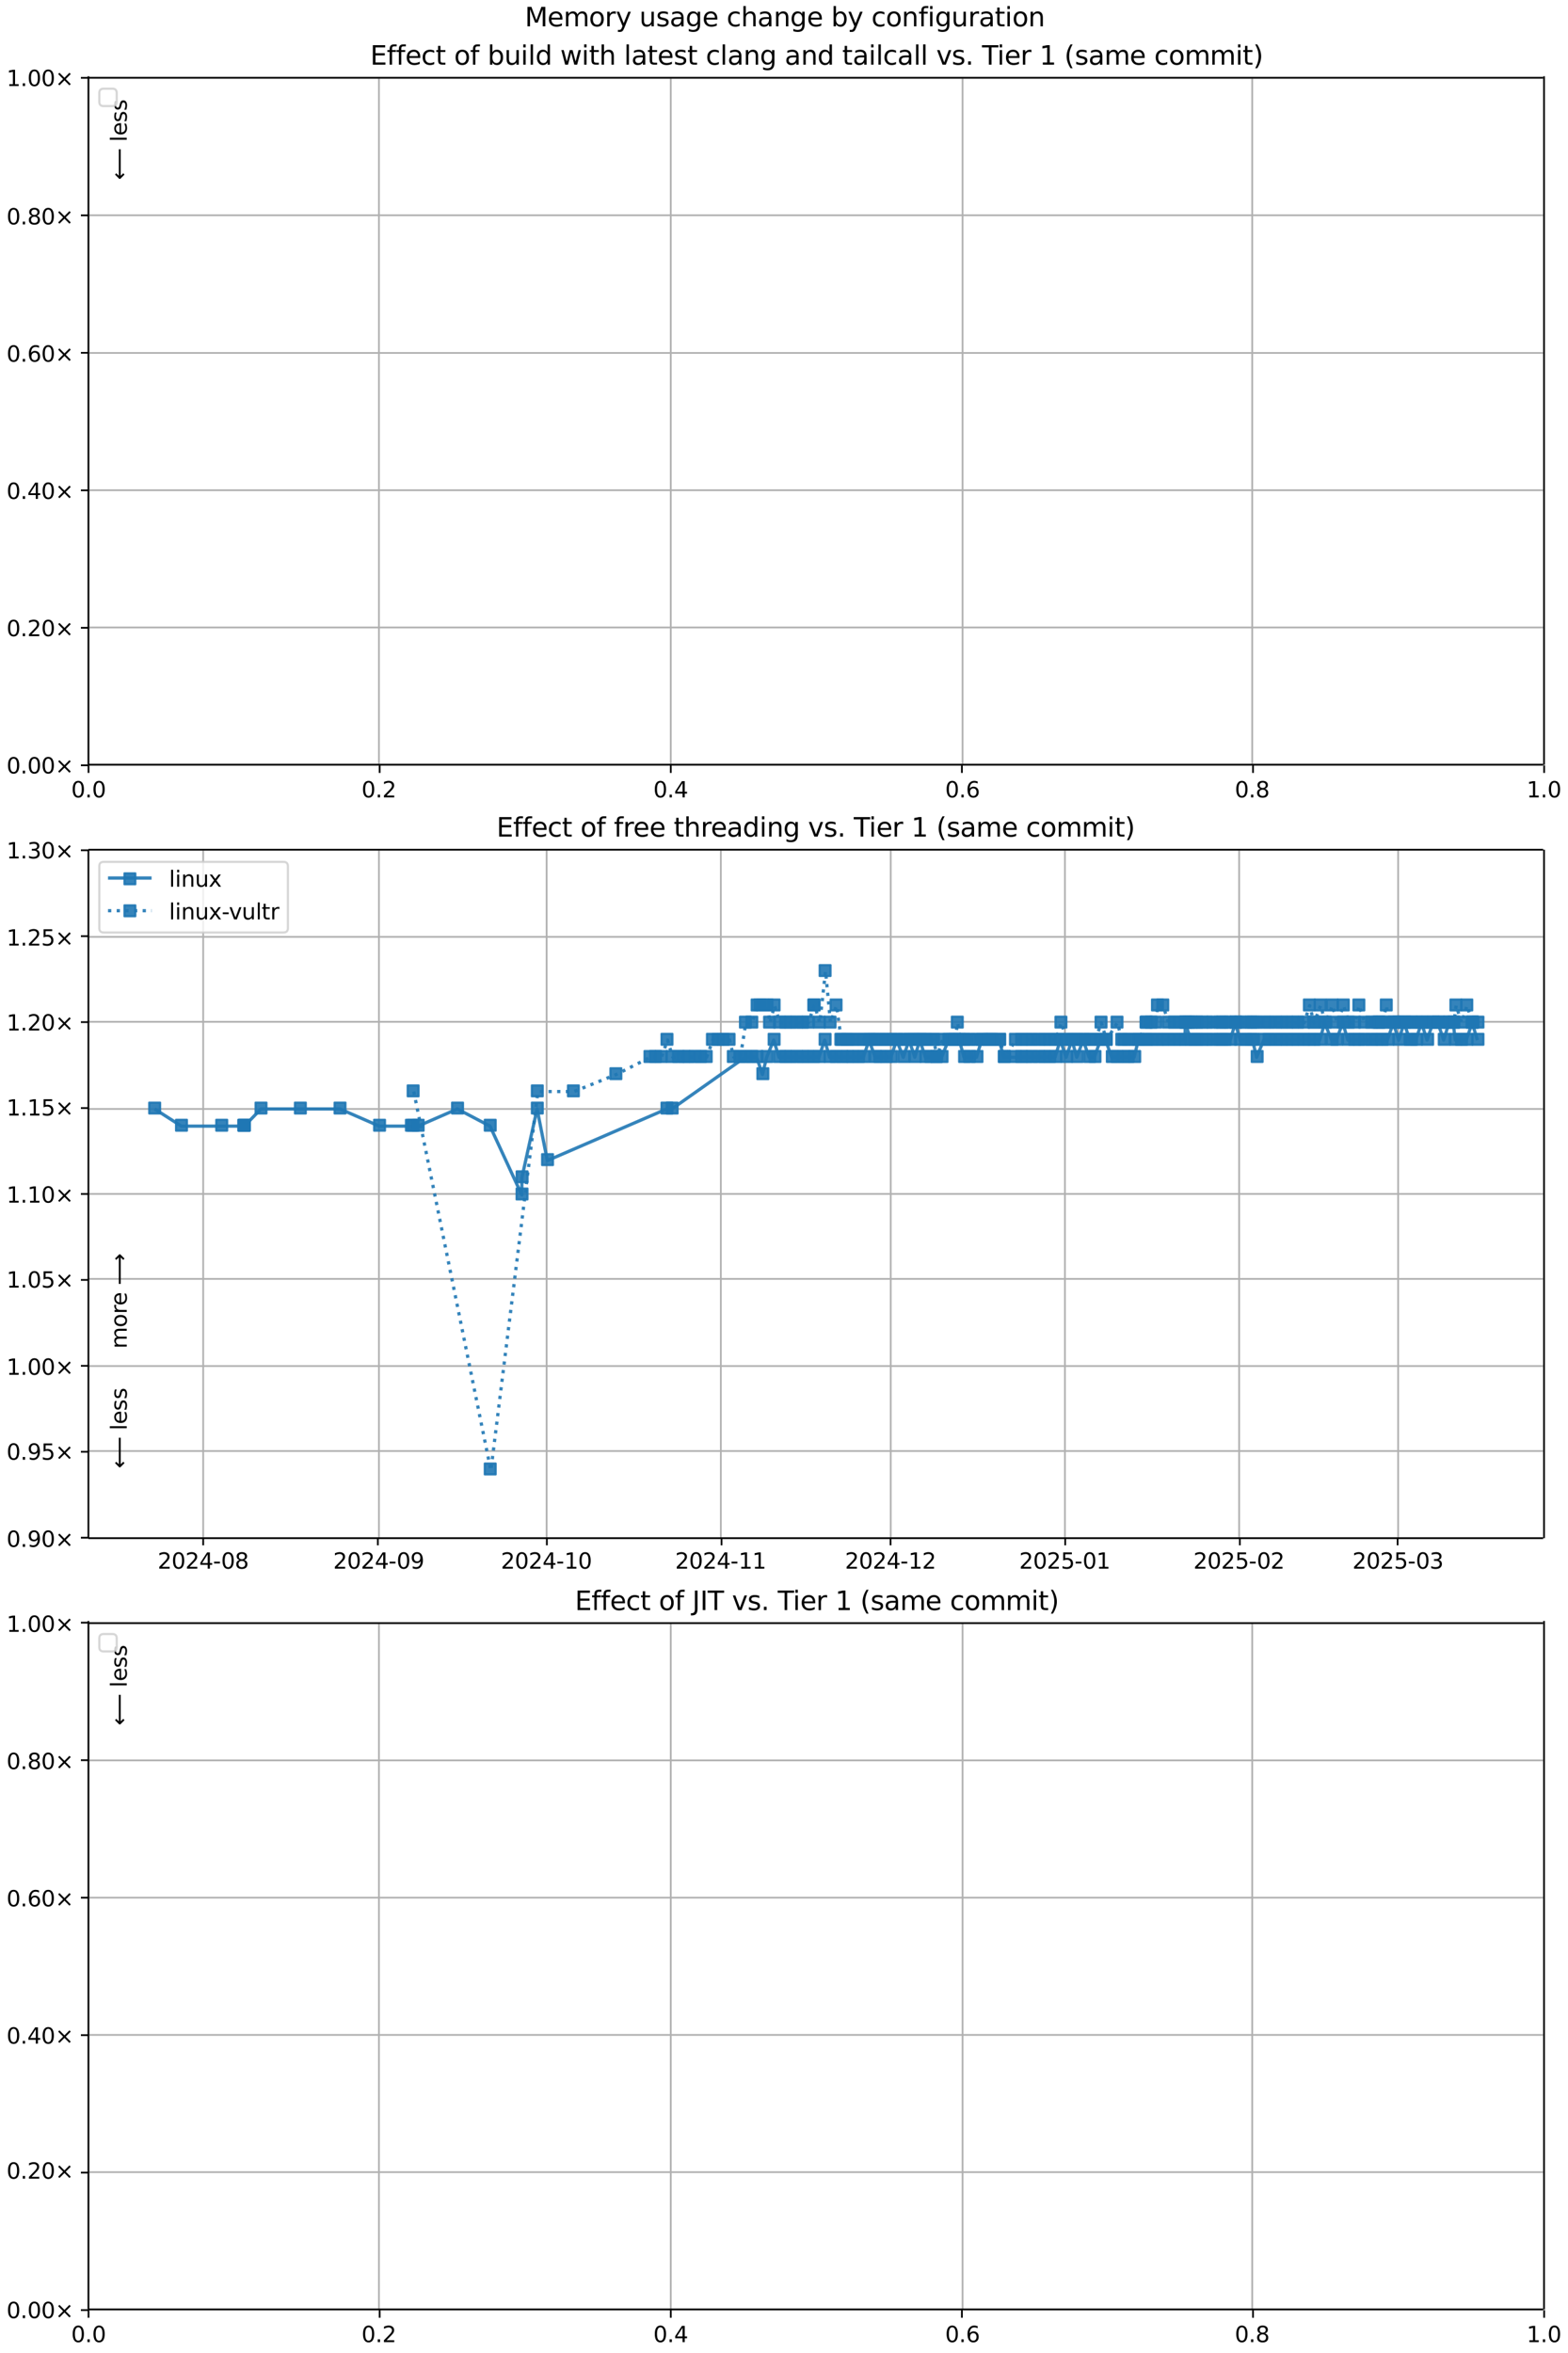<?xml version="1.0" encoding="UTF-8"?>
<!DOCTYPE svg  PUBLIC '-//W3C//DTD SVG 1.1//EN'  'http://www.w3.org/Graphics/SVG/1.1/DTD/svg11.dtd'>
<svg width="720pt" height="1080pt" version="1.1" viewBox="0 0 720 1080" xmlns="http://www.w3.org/2000/svg" xmlns:xlink="http://www.w3.org/1999/xlink">
<defs>
<style type="text/css">*{stroke-linejoin: round; stroke-linecap: butt}</style>
</defs>
<path d="m0 1080h720v-1080h-720z" fill="#fff"/>
<path d="m40.6 351h668v-316h-668z" fill="#fff"/>
<path d="m40.6 351v-316" clip-path="url(#l)" fill="none" stroke="#b0b0b0" stroke-linecap="square" stroke-width=".8"/>
<defs>
<path id="j" d="m0 0v3.5" stroke="#000" stroke-width=".8"/>
</defs>
<use x="40.646" y="351.265" stroke="#000000" stroke-width=".8" xlink:href="#j"/>
<g transform="translate(32.7 366) scale(.1 -.1)">
<defs>
<path id="b" transform="scale(.016)" d="m2034 4250q-487 0-733-480-245-479-245-1442 0-959 245-1439 246-480 733-480 491 0 736 480 246 480 246 1439 0 963-246 1442-245 480-736 480zm0 500q785 0 1199-621 414-620 414-1801 0-1178-414-1799-414-620-1199-620-784 0-1198 620-414 621-414 1799 0 1181 414 1801 414 621 1198 621z"/>
<path id="c" transform="scale(.016)" d="m684 794h660v-794h-660v794z"/>
</defs>
<use xlink:href="#b"/>
<use transform="translate(63.6)" xlink:href="#c"/>
<use transform="translate(95.4)" xlink:href="#b"/>
</g>
<path d="m174 351v-316" clip-path="url(#l)" fill="none" stroke="#b0b0b0" stroke-linecap="square" stroke-width=".8"/>
<use x="174.326" y="351.265" stroke="#000000" stroke-width=".8" xlink:href="#j"/>
<g transform="translate(166 366) scale(.1 -.1)">
<defs>
<path id="d" transform="scale(.016)" d="m1228 531h2203v-531h-2962v531q359 372 979 998 621 627 780 809 303 340 423 576 121 236 121 464 0 372-261 606-261 235-680 235-297 0-627-103-329-103-704-313v638q381 153 712 231 332 78 607 78 725 0 1156-363 431-362 431-968 0-288-108-546-107-257-392-607-78-91-497-524-418-433-1181-1211z"/>
</defs>
<use xlink:href="#b"/>
<use transform="translate(63.6)" xlink:href="#c"/>
<use transform="translate(95.4)" xlink:href="#d"/>
</g>
<path d="m308 351v-316" clip-path="url(#l)" fill="none" stroke="#b0b0b0" stroke-linecap="square" stroke-width=".8"/>
<use x="308.007" y="351.265" stroke="#000000" stroke-width=".8" xlink:href="#j"/>
<g transform="translate(300 366) scale(.1 -.1)">
<defs>
<path id="w" transform="scale(.016)" d="m2419 4116-1594-2491h1594v2491zm-166 550h794v-3041h666v-525h-666v-1100h-628v1100h-2106v609l1940 2957z"/>
</defs>
<use xlink:href="#b"/>
<use transform="translate(63.6)" xlink:href="#c"/>
<use transform="translate(95.4)" xlink:href="#w"/>
</g>
<path d="m442 351v-316" clip-path="url(#l)" fill="none" stroke="#b0b0b0" stroke-linecap="square" stroke-width=".8"/>
<use x="441.687" y="351.265" stroke="#000000" stroke-width=".8" xlink:href="#j"/>
<g transform="translate(434 366) scale(.1 -.1)">
<defs>
<path id="af" transform="scale(.016)" d="m2113 2584q-425 0-674-291-248-290-248-796 0-503 248-796 249-292 674-292t673 292q248 293 248 796 0 506-248 796-248 291-673 291zm1253 1979v-575q-238 112-480 171-242 60-480 60-625 0-955-422-329-422-376-1275 184 272 462 417 279 145 613 145 703 0 1111-427 408-426 408-1160 0-719-425-1154-425-434-1131-434-810 0-1238 620-428 621-428 1799 0 1106 525 1764t1409 658q238 0 480-47t505-140z"/>
</defs>
<use xlink:href="#b"/>
<use transform="translate(63.6)" xlink:href="#c"/>
<use transform="translate(95.4)" xlink:href="#af"/>
</g>
<path d="m575 351v-316" clip-path="url(#l)" fill="none" stroke="#b0b0b0" stroke-linecap="square" stroke-width=".8"/>
<use x="575.368" y="351.265" stroke="#000000" stroke-width=".8" xlink:href="#j"/>
<g transform="translate(567 366) scale(.1 -.1)">
<defs>
<path id="ac" transform="scale(.016)" d="m2034 2216q-450 0-708-241-257-241-257-662 0-422 257-663 258-241 708-241t709 242q260 243 260 662 0 421-258 662-257 241-711 241zm-631 268q-406 100-633 378-226 279-226 679 0 559 398 884 399 325 1092 325 697 0 1094-325t397-884q0-400-227-679-226-278-629-378 456-106 710-416 255-309 255-755 0-679-414-1042-414-362-1186-362-771 0-1186 362-414 363-414 1042 0 446 256 755 257 310 713 416zm-231 997q0-362 226-565 227-203 636-203 407 0 636 203 230 203 230 565 0 363-230 566-229 203-636 203-409 0-636-203-226-203-226-566z"/>
</defs>
<use xlink:href="#b"/>
<use transform="translate(63.6)" xlink:href="#c"/>
<use transform="translate(95.4)" xlink:href="#ac"/>
</g>
<path d="m709 351v-316" clip-path="url(#l)" fill="none" stroke="#b0b0b0" stroke-linecap="square" stroke-width=".8"/>
<use x="709.048" y="351.265" stroke="#000000" stroke-width=".8" xlink:href="#j"/>
<g transform="translate(701 366) scale(.1 -.1)">
<defs>
<path id="i" transform="scale(.016)" d="m794 531h1031v3560l-1122-225v575l1116 225h631v-4135h1031v-531h-2687v531z"/>
</defs>
<use xlink:href="#i"/>
<use transform="translate(63.6)" xlink:href="#c"/>
<use transform="translate(95.4)" xlink:href="#b"/>
</g>
<path d="m40.6 351h668" clip-path="url(#l)" fill="none" stroke="#b0b0b0" stroke-linecap="square" stroke-width=".8"/>
<defs>
<path id="g" d="m0 0h-3.5" stroke="#000" stroke-width=".8"/>
</defs>
<use x="40.646" y="351.265" stroke="#000000" stroke-width=".8" xlink:href="#g"/>
<g transform="translate(3 355) scale(.1 -.1)">
<defs>
<path id="h" transform="scale(.016)" d="m4488 3438-1429-1435 1429-1428-372-378-1435 1434-1434-1434-369 378 1425 1428-1425 1435 369 378 1434-1435 1435 1435 372-378z"/>
</defs>
<use xlink:href="#b"/>
<use transform="translate(63.6)" xlink:href="#c"/>
<use transform="translate(95.4)" xlink:href="#b"/>
<use transform="translate(159)" xlink:href="#b"/>
<use transform="translate(223)" xlink:href="#h"/>
</g>
<path d="m40.6 288h668" clip-path="url(#l)" fill="none" stroke="#b0b0b0" stroke-linecap="square" stroke-width=".8"/>
<use x="40.646" y="288.158" stroke="#000000" stroke-width=".8" xlink:href="#g"/>
<g transform="translate(3 292) scale(.1 -.1)">
<use xlink:href="#b"/>
<use transform="translate(63.6)" xlink:href="#c"/>
<use transform="translate(95.4)" xlink:href="#d"/>
<use transform="translate(159)" xlink:href="#b"/>
<use transform="translate(223)" xlink:href="#h"/>
</g>
<path d="m40.6 225h668" clip-path="url(#l)" fill="none" stroke="#b0b0b0" stroke-linecap="square" stroke-width=".8"/>
<use x="40.646" y="225.052" stroke="#000000" stroke-width=".8" xlink:href="#g"/>
<g transform="translate(3 229) scale(.1 -.1)">
<use xlink:href="#b"/>
<use transform="translate(63.6)" xlink:href="#c"/>
<use transform="translate(95.4)" xlink:href="#w"/>
<use transform="translate(159)" xlink:href="#b"/>
<use transform="translate(223)" xlink:href="#h"/>
</g>
<path d="m40.6 162h668" clip-path="url(#l)" fill="none" stroke="#b0b0b0" stroke-linecap="square" stroke-width=".8"/>
<use x="40.646" y="161.945" stroke="#000000" stroke-width=".8" xlink:href="#g"/>
<g transform="translate(3 166) scale(.1 -.1)">
<use xlink:href="#b"/>
<use transform="translate(63.6)" xlink:href="#c"/>
<use transform="translate(95.4)" xlink:href="#af"/>
<use transform="translate(159)" xlink:href="#b"/>
<use transform="translate(223)" xlink:href="#h"/>
</g>
<path d="m40.6 98.8h668" clip-path="url(#l)" fill="none" stroke="#b0b0b0" stroke-linecap="square" stroke-width=".8"/>
<use x="40.646" y="98.839" stroke="#000000" stroke-width=".8" xlink:href="#g"/>
<g transform="translate(3 103) scale(.1 -.1)">
<use xlink:href="#b"/>
<use transform="translate(63.6)" xlink:href="#c"/>
<use transform="translate(95.4)" xlink:href="#ac"/>
<use transform="translate(159)" xlink:href="#b"/>
<use transform="translate(223)" xlink:href="#h"/>
</g>
<path d="m40.6 35.7h668" clip-path="url(#l)" fill="none" stroke="#b0b0b0" stroke-linecap="square" stroke-width=".8"/>
<use x="40.646" y="35.733" stroke="#000000" stroke-width=".8" xlink:href="#g"/>
<g transform="translate(3 39.5) scale(.1 -.1)">
<use xlink:href="#i"/>
<use transform="translate(63.6)" xlink:href="#c"/>
<use transform="translate(95.4)" xlink:href="#b"/>
<use transform="translate(159)" xlink:href="#b"/>
<use transform="translate(223)" xlink:href="#h"/>
</g>
<path d="m40.6 351v-316" fill="none" stroke="#000" stroke-linecap="square" stroke-width=".8"/>
<path d="m709 351v-316" fill="none" stroke="#000" stroke-linecap="square" stroke-width=".8"/>
<path d="m40.6 351h668" fill="none" stroke="#000" stroke-linecap="square" stroke-width=".8"/>
<path d="m40.6 35.7h668" fill="none" stroke="#000" stroke-linecap="square" stroke-width=".8"/>
<g clip-path="url(#l)">
<g transform="translate(58.2 27.8) rotate(-90) scale(.1 -.1)">
<defs>
<path id="p" transform="scale(.016)" d="m3328 2828q216 388 516 572t706 184q547 0 844-383 297-382 297-1088v-2113h-578v2094q0 503-179 746-178 244-543 244-447 0-707-297-259-296-259-809v-1978h-578v2094q0 506-178 748t-550 242q-441 0-701-298-259-298-259-808v-1978h-578v3500h578v-544q197 322 472 475t653 153q382 0 649-194 267-193 395-562z"/>
<path id="q" transform="scale(.016)" d="m1959 3097q-462 0-731-361t-269-989 267-989q268-361 733-361 460 0 728 362 269 363 269 988 0 622-269 986-268 364-728 364zm0 487q750 0 1178-488 429-487 429-1349 0-859-429-1349-428-489-1178-489-753 0-1180 489-426 490-426 1349 0 862 426 1349 427 488 1180 488z"/>
<path id="t" transform="scale(.016)" d="m2631 2963q-97 56-211 82-114 27-251 27-488 0-749-317t-261-911v-1844h-578v3500h578v-544q182 319 472 473 291 155 707 155 59 0 131-8 72-7 159-23l3-590z"/>
<path id="f" transform="scale(.016)" d="m3597 1894v-281h-2644q38-594 358-905t892-311q331 0 642 81t618 244v-544q-310-131-635-200t-659-69q-838 0-1327 487-489 488-489 1320 0 859 464 1363 464 505 1252 505 706 0 1117-455 411-454 411-1235zm-575 169q-6 471-264 752-258 282-683 282-481 0-770-272t-333-766l2050 4z"/>
<path id="am" transform="scale(.016)" d="m8863 2147v-281l-1229-1228-375 375 729 728h-7622v531h7622l-729 728 375 375 1229-1228z"/>
</defs>
<use xlink:href="#p"/>
<use transform="translate(97.4)" xlink:href="#q"/>
<use transform="translate(159)" xlink:href="#t"/>
<use transform="translate(197)" xlink:href="#f"/>
<use transform="translate(259)" xlink:href="#DejaVuSans-20"/>
<use transform="translate(291)" xlink:href="#am"/>
</g>
</g>
<g clip-path="url(#l)">
<g transform="translate(58.2 82.6) rotate(-90) scale(.1 -.1)">
<defs>
<path id="an" transform="scale(.016)" d="m313 1866v281l1228 1228 375-375-728-728h7621v-531h-7621l728-728-375-375-1228 1228z"/>
<path id="r" transform="scale(.016)" d="m603 4863h575v-4863h-575v4863z"/>
<path id="m" transform="scale(.016)" d="m2834 3397v-544q-243 125-506 187-262 63-544 63-428 0-642-131t-214-394q0-200 153-314t616-217l197-44q612-131 870-370t258-667q0-488-386-773-386-284-1061-284-281 0-586 55t-642 164v594q319-166 628-249 309-82 613-82 406 0 624 139 219 139 219 392 0 234-158 359-157 125-692 241l-200 47q-534 112-772 345-237 233-237 639 0 494 350 762 350 269 994 269 318 0 599-47 282-46 519-140z"/>
</defs>
<use xlink:href="#an"/>
<use transform="translate(143)" xlink:href="#DejaVuSans-20"/>
<use transform="translate(175)" xlink:href="#r"/>
<use transform="translate(203)" xlink:href="#f"/>
<use transform="translate(264)" xlink:href="#m"/>
<use transform="translate(317)" xlink:href="#m"/>
</g>
</g>
<g transform="translate(170 29.7) scale(.12 -.12)">
<defs>
<path id="ai" transform="scale(.016)" d="m628 4666h2950v-532h-2319v-1381h2222v-531h-2222v-1691h2375v-531h-3006v4666z"/>
<path id="u" transform="scale(.016)" d="m2375 4863v-479h-550q-309 0-430-125-120-125-120-450v-309h947v-447h-947v-3053h-578v3053h-550v447h550v244q0 584 272 851 272 268 862 268h544z"/>
<path id="v" transform="scale(.016)" d="m3122 3366v-538q-244 135-489 202t-495 67q-560 0-870-355-309-354-309-995t309-996q310-354 870-354 250 0 495 67t489 202v-532q-241-112-499-168-257-57-548-57-791 0-1257 497-465 497-465 1341 0 856 470 1346 471 491 1290 491 265 0 518-55 253-54 491-163z"/>
<path id="o" transform="scale(.016)" d="m1172 4494v-994h1184v-447h-1184v-1900q0-428 117-550t477-122h590v-481h-590q-666 0-919 248-253 249-253 905v1900h-422v447h422v994h578z"/>
<path id="aq" transform="scale(.016)" d="m3116 1747q0 634-261 995t-717 361q-457 0-718-361t-261-995 261-995 718-361q456 0 717 361t261 995zm-1957 1222q182 312 458 463 277 152 661 152 638 0 1036-506 399-506 399-1331t-399-1332q-398-506-1036-506-384 0-661 152-276 152-458 464v-525h-578v4863h578v-1894z"/>
<path id="aa" transform="scale(.016)" d="m544 1381v2119h575v-2097q0-497 193-746 194-248 582-248 465 0 735 297 271 297 271 810v1984h575v-3500h-575v538q-209-319-486-474-276-155-642-155-603 0-916 375-312 375-312 1097zm1447 2203z"/>
<path id="n" transform="scale(.016)" d="m603 3500h575v-3500h-575v3500zm0 1363h575v-729h-575v729z"/>
<path id="ah" transform="scale(.016)" d="m2906 2969v1894h575v-4863h-575v525q-181-312-458-464-276-152-664-152-634 0-1033 506-398 507-398 1332t398 1331q399 506 1033 506 388 0 664-152 277-151 458-463zm-1959-1222q0-634 261-995t717-361 718 361q263 361 263 995t-263 995q-262 361-718 361t-717-361-261-995z"/>
<path id="as" transform="scale(.016)" d="m269 3500h575l719-2731 715 2731h678l719-2731 716 2731h575l-916-3500h-678l-753 2869-756-2869h-679l-915 3500z"/>
<path id="ag" transform="scale(.016)" d="m3513 2113v-2113h-575v2094q0 497-194 743-194 247-581 247-466 0-735-297-269-296-269-809v-1978h-578v4863h578v-1907q207 316 486 472 280 156 646 156 603 0 912-373 310-373 310-1098z"/>
<path id="s" transform="scale(.016)" d="m2194 1759q-697 0-966-159t-269-544q0-306 202-486 202-179 548-179 479 0 768 339t289 901v128h-572zm1147 238v-2e3h-575v531q-197-318-491-470t-719-152q-537 0-855 302-317 302-317 808 0 590 395 890 396 300 1180 300h807v57q0 397-261 614t-733 217q-300 0-585-72-284-72-546-216v532q315 122 612 182 297 61 578 61 760 0 1135-394 375-393 375-1193z"/>
<path id="y" transform="scale(.016)" d="m3513 2113v-2113h-575v2094q0 497-194 743-194 247-581 247-466 0-735-297-269-296-269-809v-1978h-578v3500h578v-544q207 316 486 472 280 156 646 156 603 0 912-373 310-373 310-1098z"/>
<path id="ab" transform="scale(.016)" d="m2906 1791q0 625-258 968-257 344-723 344-462 0-720-344-258-343-258-968 0-622 258-966t720-344q466 0 723 344 258 344 258 966zm575-1357q0-893-397-1329-396-436-1215-436-303 0-572 45t-522 139v559q253-137 500-202 247-66 503-66 566 0 847 295t281 892v285q-178-310-456-463t-666-153q-643 0-1037 490-394 491-394 1301 0 812 394 1302 394 491 1037 491 388 0 666-153t456-462v531h575v-3066z"/>
<path id="ad" transform="scale(.016)" d="m191 3500h609l1094-2937 1094 2937h609l-1313-3500h-781l-1312 3500z"/>
<path id="ae" transform="scale(.016)" d="m-19 4666h3947v-532h-1656v-4134h-634v4134h-1657v532z"/>
<path id="al" transform="scale(.016)" d="m1984 4856q-418-718-622-1422-203-703-203-1425 0-721 205-1429t620-1424h-500q-468 735-701 1444t-233 1409q0 697 231 1403 232 707 703 1444h500z"/>
<path id="ak" transform="scale(.016)" d="m513 4856h500q468-737 701-1444 233-706 233-1403 0-700-233-1409t-701-1444h-500q415 716 620 1424t205 1429q0 722-205 1425-205 704-620 1422z"/>
</defs>
<use xlink:href="#ai"/>
<use transform="translate(63.2)" xlink:href="#u"/>
<use transform="translate(98.4)" xlink:href="#u"/>
<use transform="translate(134)" xlink:href="#f"/>
<use transform="translate(195)" xlink:href="#v"/>
<use transform="translate(250)" xlink:href="#o"/>
<use transform="translate(289)" xlink:href="#DejaVuSans-20"/>
<use transform="translate(321)" xlink:href="#q"/>
<use transform="translate(382)" xlink:href="#u"/>
<use transform="translate(417)" xlink:href="#DejaVuSans-20"/>
<use transform="translate(449)" xlink:href="#aq"/>
<use transform="translate(513)" xlink:href="#aa"/>
<use transform="translate(576)" xlink:href="#n"/>
<use transform="translate(604)" xlink:href="#r"/>
<use transform="translate(632)" xlink:href="#ah"/>
<use transform="translate(695)" xlink:href="#DejaVuSans-20"/>
<use transform="translate(727)" xlink:href="#as"/>
<use transform="translate(809)" xlink:href="#n"/>
<use transform="translate(837)" xlink:href="#o"/>
<use transform="translate(876)" xlink:href="#ag"/>
<use transform="translate(939)" xlink:href="#DejaVuSans-20"/>
<use transform="translate(971)" xlink:href="#r"/>
<use transform="translate(999)" xlink:href="#s"/>
<use transform="translate(1060)" xlink:href="#o"/>
<use transform="translate(1099)" xlink:href="#f"/>
<use transform="translate(1161)" xlink:href="#m"/>
<use transform="translate(1213)" xlink:href="#o"/>
<use transform="translate(1252)" xlink:href="#DejaVuSans-20"/>
<use transform="translate(1284)" xlink:href="#v"/>
<use transform="translate(1339)" xlink:href="#r"/>
<use transform="translate(1367)" xlink:href="#s"/>
<use transform="translate(1428)" xlink:href="#y"/>
<use transform="translate(1491)" xlink:href="#ab"/>
<use transform="translate(1555)" xlink:href="#DejaVuSans-20"/>
<use transform="translate(1586)" xlink:href="#s"/>
<use transform="translate(1648)" xlink:href="#y"/>
<use transform="translate(1711)" xlink:href="#ah"/>
<use transform="translate(1775)" xlink:href="#DejaVuSans-20"/>
<use transform="translate(1806)" xlink:href="#o"/>
<use transform="translate(1846)" xlink:href="#s"/>
<use transform="translate(1907)" xlink:href="#n"/>
<use transform="translate(1935)" xlink:href="#r"/>
<use transform="translate(1962)" xlink:href="#v"/>
<use transform="translate(2017)" xlink:href="#s"/>
<use transform="translate(2079)" xlink:href="#r"/>
<use transform="translate(2106)" xlink:href="#r"/>
<use transform="translate(2134)" xlink:href="#DejaVuSans-20"/>
<use transform="translate(2166)" xlink:href="#ad"/>
<use transform="translate(2225)" xlink:href="#m"/>
<use transform="translate(2277)" xlink:href="#c"/>
<use transform="translate(2309)" xlink:href="#DejaVuSans-20"/>
<use transform="translate(2341)" xlink:href="#ae"/>
<use transform="translate(2399)" xlink:href="#n"/>
<use transform="translate(2427)" xlink:href="#f"/>
<use transform="translate(2488)" xlink:href="#t"/>
<use transform="translate(2529)" xlink:href="#DejaVuSans-20"/>
<use transform="translate(2561)" xlink:href="#i"/>
<use transform="translate(2625)" xlink:href="#DejaVuSans-20"/>
<use transform="translate(2656)" xlink:href="#al"/>
<use transform="translate(2696)" xlink:href="#m"/>
<use transform="translate(2748)" xlink:href="#s"/>
<use transform="translate(2809)" xlink:href="#p"/>
<use transform="translate(2906)" xlink:href="#f"/>
<use transform="translate(2968)" xlink:href="#DejaVuSans-20"/>
<use transform="translate(3e3)" xlink:href="#v"/>
<use transform="translate(3055)" xlink:href="#q"/>
<use transform="translate(3116)" xlink:href="#p"/>
<use transform="translate(3213)" xlink:href="#p"/>
<use transform="translate(3311)" xlink:href="#n"/>
<use transform="translate(3338)" xlink:href="#o"/>
<use transform="translate(3378)" xlink:href="#ak"/>
</g>
<path d="m47.6 48.7h4q2 0 2-2v-4q0-2-2-2h-4q-2 0-2 2v4q0 2 2 2z" fill="#fff" opacity=".8" stroke="#ccc"/>
<path d="m40.6 706h668v-316h-668z" fill="#fff"/>
<path d="m93.3 706v-316" clip-path="url(#e)" fill="none" stroke="#b0b0b0" stroke-linecap="square" stroke-width=".8"/>
<use x="93.301" y="705.793" stroke="#000000" stroke-width=".8" xlink:href="#j"/>
<g transform="translate(72.4 720) scale(.1 -.1)">
<defs>
<path id="x" transform="scale(.016)" d="m313 2009h1684v-512h-1684v512z"/>
</defs>
<use xlink:href="#d"/>
<use transform="translate(63.6)" xlink:href="#b"/>
<use transform="translate(127)" xlink:href="#d"/>
<use transform="translate(191)" xlink:href="#w"/>
<use transform="translate(254)" xlink:href="#x"/>
<use transform="translate(291)" xlink:href="#b"/>
<use transform="translate(354)" xlink:href="#ac"/>
</g>
<path d="m174 706v-316" clip-path="url(#e)" fill="none" stroke="#b0b0b0" stroke-linecap="square" stroke-width=".8"/>
<use x="173.5" y="705.793" stroke="#000000" stroke-width=".8" xlink:href="#j"/>
<g transform="translate(153 720) scale(.1 -.1)">
<defs>
<path id="aj" transform="scale(.016)" d="m703 97v575q238-113 481-172 244-59 479-59 625 0 954 420 330 420 377 1277-181-269-460-413-278-144-615-144-700 0-1108 423-408 424-408 1159 0 718 425 1152 425 435 1131 435 810 0 1236-621 427-620 427-1801 0-1103-524-1761-523-658-1407-658-238 0-482 47-243 47-506 141zm1256 1978q425 0 673 290 249 291 249 798 0 503-249 795-248 292-673 292t-673-292-248-795q0-507 248-798 248-290 673-290z"/>
</defs>
<use xlink:href="#d"/>
<use transform="translate(63.6)" xlink:href="#b"/>
<use transform="translate(127)" xlink:href="#d"/>
<use transform="translate(191)" xlink:href="#w"/>
<use transform="translate(254)" xlink:href="#x"/>
<use transform="translate(291)" xlink:href="#b"/>
<use transform="translate(354)" xlink:href="#aj"/>
</g>
<path d="m251 706v-316" clip-path="url(#e)" fill="none" stroke="#b0b0b0" stroke-linecap="square" stroke-width=".8"/>
<use x="251.112" y="705.793" stroke="#000000" stroke-width=".8" xlink:href="#j"/>
<g transform="translate(230 720) scale(.1 -.1)">
<use xlink:href="#d"/>
<use transform="translate(63.6)" xlink:href="#b"/>
<use transform="translate(127)" xlink:href="#d"/>
<use transform="translate(191)" xlink:href="#w"/>
<use transform="translate(254)" xlink:href="#x"/>
<use transform="translate(291)" xlink:href="#i"/>
<use transform="translate(354)" xlink:href="#b"/>
</g>
<path d="m331 706v-316" clip-path="url(#e)" fill="none" stroke="#b0b0b0" stroke-linecap="square" stroke-width=".8"/>
<use x="331.311" y="705.793" stroke="#000000" stroke-width=".8" xlink:href="#j"/>
<g transform="translate(310 720) scale(.1 -.1)">
<use xlink:href="#d"/>
<use transform="translate(63.6)" xlink:href="#b"/>
<use transform="translate(127)" xlink:href="#d"/>
<use transform="translate(191)" xlink:href="#w"/>
<use transform="translate(254)" xlink:href="#x"/>
<use transform="translate(291)" xlink:href="#i"/>
<use transform="translate(354)" xlink:href="#i"/>
</g>
<path d="m409 706v-316" clip-path="url(#e)" fill="none" stroke="#b0b0b0" stroke-linecap="square" stroke-width=".8"/>
<use x="408.923" y="705.793" stroke="#000000" stroke-width=".8" xlink:href="#j"/>
<g transform="translate(388 720) scale(.1 -.1)">
<use xlink:href="#d"/>
<use transform="translate(63.6)" xlink:href="#b"/>
<use transform="translate(127)" xlink:href="#d"/>
<use transform="translate(191)" xlink:href="#w"/>
<use transform="translate(254)" xlink:href="#x"/>
<use transform="translate(291)" xlink:href="#i"/>
<use transform="translate(354)" xlink:href="#d"/>
</g>
<path d="m489 706v-316" clip-path="url(#e)" fill="none" stroke="#b0b0b0" stroke-linecap="square" stroke-width=".8"/>
<use x="489.122" y="705.793" stroke="#000000" stroke-width=".8" xlink:href="#j"/>
<g transform="translate(468 720) scale(.1 -.1)">
<defs>
<path id="z" transform="scale(.016)" d="m691 4666h2478v-532h-1900v-1143q137 47 274 70 138 23 276 23 781 0 1237-428 457-428 457-1159 0-753-469-1171-469-417-1322-417-294 0-599 50-304 50-629 150v635q281-153 581-228t634-75q541 0 856 284 316 284 316 772 0 487-316 771-315 285-856 285-253 0-505-56-251-56-513-175v2344z"/>
</defs>
<use xlink:href="#d"/>
<use transform="translate(63.6)" xlink:href="#b"/>
<use transform="translate(127)" xlink:href="#d"/>
<use transform="translate(191)" xlink:href="#z"/>
<use transform="translate(254)" xlink:href="#x"/>
<use transform="translate(291)" xlink:href="#b"/>
<use transform="translate(354)" xlink:href="#i"/>
</g>
<path d="m569 706v-316" clip-path="url(#e)" fill="none" stroke="#b0b0b0" stroke-linecap="square" stroke-width=".8"/>
<use x="569.321" y="705.793" stroke="#000000" stroke-width=".8" xlink:href="#j"/>
<g transform="translate(548 720) scale(.1 -.1)">
<use xlink:href="#d"/>
<use transform="translate(63.6)" xlink:href="#b"/>
<use transform="translate(127)" xlink:href="#d"/>
<use transform="translate(191)" xlink:href="#z"/>
<use transform="translate(254)" xlink:href="#x"/>
<use transform="translate(291)" xlink:href="#b"/>
<use transform="translate(354)" xlink:href="#d"/>
</g>
<path d="m642 706v-316" clip-path="url(#e)" fill="none" stroke="#b0b0b0" stroke-linecap="square" stroke-width=".8"/>
<use x="641.758" y="705.793" stroke="#000000" stroke-width=".8" xlink:href="#j"/>
<g transform="translate(621 720) scale(.1 -.1)">
<defs>
<path id="ar" transform="scale(.016)" d="m2597 2516q453-97 707-404 255-306 255-756 0-690-475-1069-475-378-1350-378-293 0-604 58t-642 174v609q262-153 574-231 313-78 654-78 593 0 904 234t311 681q0 413-289 645-289 233-804 233h-544v519h569q465 0 712 186t247 536q0 359-255 551-254 193-729 193-260 0-557-57-297-56-653-174v562q360 100 674 150t592 50q719 0 1137-327 419-326 419-882 0-388-222-655t-631-370z"/>
</defs>
<use xlink:href="#d"/>
<use transform="translate(63.6)" xlink:href="#b"/>
<use transform="translate(127)" xlink:href="#d"/>
<use transform="translate(191)" xlink:href="#z"/>
<use transform="translate(254)" xlink:href="#x"/>
<use transform="translate(291)" xlink:href="#b"/>
<use transform="translate(354)" xlink:href="#ar"/>
</g>
<path d="m40.6 706h668" clip-path="url(#e)" fill="none" stroke="#b0b0b0" stroke-linecap="square" stroke-width=".8"/>
<use x="40.646" y="705.793" stroke="#000000" stroke-width=".8" xlink:href="#g"/>
<g transform="translate(3 710) scale(.1 -.1)">
<use xlink:href="#b"/>
<use transform="translate(63.6)" xlink:href="#c"/>
<use transform="translate(95.4)" xlink:href="#aj"/>
<use transform="translate(159)" xlink:href="#b"/>
<use transform="translate(223)" xlink:href="#h"/>
</g>
<path d="m40.6 666h668" clip-path="url(#e)" fill="none" stroke="#b0b0b0" stroke-linecap="square" stroke-width=".8"/>
<use x="40.646" y="666.352" stroke="#000000" stroke-width=".8" xlink:href="#g"/>
<g transform="translate(3 670) scale(.1 -.1)">
<use xlink:href="#b"/>
<use transform="translate(63.6)" xlink:href="#c"/>
<use transform="translate(95.4)" xlink:href="#aj"/>
<use transform="translate(159)" xlink:href="#z"/>
<use transform="translate(223)" xlink:href="#h"/>
</g>
<path d="m40.6 627h668" clip-path="url(#e)" fill="none" stroke="#b0b0b0" stroke-linecap="square" stroke-width=".8"/>
<use x="40.646" y="626.91" stroke="#000000" stroke-width=".8" xlink:href="#g"/>
<g transform="translate(3 631) scale(.1 -.1)">
<use xlink:href="#i"/>
<use transform="translate(63.6)" xlink:href="#c"/>
<use transform="translate(95.4)" xlink:href="#b"/>
<use transform="translate(159)" xlink:href="#b"/>
<use transform="translate(223)" xlink:href="#h"/>
</g>
<path d="m40.6 587h668" clip-path="url(#e)" fill="none" stroke="#b0b0b0" stroke-linecap="square" stroke-width=".8"/>
<use x="40.646" y="587.469" stroke="#000000" stroke-width=".8" xlink:href="#g"/>
<g transform="translate(3 591) scale(.1 -.1)">
<use xlink:href="#i"/>
<use transform="translate(63.6)" xlink:href="#c"/>
<use transform="translate(95.4)" xlink:href="#b"/>
<use transform="translate(159)" xlink:href="#z"/>
<use transform="translate(223)" xlink:href="#h"/>
</g>
<path d="m40.6 548h668" clip-path="url(#e)" fill="none" stroke="#b0b0b0" stroke-linecap="square" stroke-width=".8"/>
<use x="40.646" y="548.027" stroke="#000000" stroke-width=".8" xlink:href="#g"/>
<g transform="translate(3 552) scale(.1 -.1)">
<use xlink:href="#i"/>
<use transform="translate(63.6)" xlink:href="#c"/>
<use transform="translate(95.4)" xlink:href="#i"/>
<use transform="translate(159)" xlink:href="#b"/>
<use transform="translate(223)" xlink:href="#h"/>
</g>
<path d="m40.6 509h668" clip-path="url(#e)" fill="none" stroke="#b0b0b0" stroke-linecap="square" stroke-width=".8"/>
<use x="40.646" y="508.586" stroke="#000000" stroke-width=".8" xlink:href="#g"/>
<g transform="translate(3 512) scale(.1 -.1)">
<use xlink:href="#i"/>
<use transform="translate(63.6)" xlink:href="#c"/>
<use transform="translate(95.4)" xlink:href="#i"/>
<use transform="translate(159)" xlink:href="#z"/>
<use transform="translate(223)" xlink:href="#h"/>
</g>
<path d="m40.6 469h668" clip-path="url(#e)" fill="none" stroke="#b0b0b0" stroke-linecap="square" stroke-width=".8"/>
<use x="40.646" y="469.144" stroke="#000000" stroke-width=".8" xlink:href="#g"/>
<g transform="translate(3 473) scale(.1 -.1)">
<use xlink:href="#i"/>
<use transform="translate(63.6)" xlink:href="#c"/>
<use transform="translate(95.4)" xlink:href="#d"/>
<use transform="translate(159)" xlink:href="#b"/>
<use transform="translate(223)" xlink:href="#h"/>
</g>
<path d="m40.6 430h668" clip-path="url(#e)" fill="none" stroke="#b0b0b0" stroke-linecap="square" stroke-width=".8"/>
<use x="40.646" y="429.703" stroke="#000000" stroke-width=".8" xlink:href="#g"/>
<g transform="translate(3 434) scale(.1 -.1)">
<use xlink:href="#i"/>
<use transform="translate(63.6)" xlink:href="#c"/>
<use transform="translate(95.4)" xlink:href="#d"/>
<use transform="translate(159)" xlink:href="#z"/>
<use transform="translate(223)" xlink:href="#h"/>
</g>
<path d="m40.6 390h668" clip-path="url(#e)" fill="none" stroke="#b0b0b0" stroke-linecap="square" stroke-width=".8"/>
<use x="40.646" y="390.261" stroke="#000000" stroke-width=".8" xlink:href="#g"/>
<g transform="translate(3 394) scale(.1 -.1)">
<use xlink:href="#i"/>
<use transform="translate(63.6)" xlink:href="#c"/>
<use transform="translate(95.4)" xlink:href="#ar"/>
<use transform="translate(159)" xlink:href="#b"/>
<use transform="translate(223)" xlink:href="#h"/>
</g>
<path d="m71 509 12.3 7.89h28.9l7.61-7.89h36.3l18.1 7.89h17.7l18.1-7.89 15 7.89 14.6 31.6 0.027-7.89 6.99-31.6 4.7 23.7 54.8-23.7h2.38l33.6-23.7h5.36l2.64 7.89 1.91-7.89 3.26-7.89 2.45 7.89h18.3l2.64-7.89 2.28 7.89h15.5l2.61-7.89 2.78 7.89h7.23l2.68-7.89 3.02 7.89 2.68-7.89 2.6 7.89 2.29-7.89 2.59 7.89h7.42l3.2-7.89h4.92l2.21 7.89h5.71l2.34-7.89h8.05l2.16 7.89h23.5l2.45-7.89 2.64 7.89 2.67-7.89 2.25 7.89 2.89-7.89 2.78 7.89h2.41l2.77-7.89h2.38l2.79 7.89h10.3l1.92-7.89h21.4l0.205-7.89 2.47 7.89h18.1l2.41-7.89 2.08 7.89h5.78l1.87 7.89 3.26-7.89h25.7l2.33-7.89 3.14 7.89h2.15l2.98-7.89 2.37 7.89h18.1l2.78-7.89 2.42 7.89 2.53-7.89 2.58 7.89h2.76l2.6-7.89 2.58 7.89 2.66-7.89h2.32l2.64 7.89 2.43-7.89h1.94l0.977 7.89h5.02l2.73-7.89 2.41 7.89v0" clip-path="url(#e)" fill="none" stroke="#1f77b4" stroke-linecap="square" stroke-opacity=".9" stroke-width="1.5"/>
<defs>
<path id="a" d="m-2.5 2.5h5v-5h-5z" stroke="#1f77b4" stroke-opacity=".9"/>
</defs>
<g clip-path="url(#e)" fill="#1f77b4" fill-opacity=".9" stroke="#1f77b4" stroke-opacity=".9">
<use x="71.027" y="508.586" xlink:href="#a"/>
<use x="83.337" y="516.474" xlink:href="#a"/>
<use x="101.809" y="516.474" xlink:href="#a"/>
<use x="111.987" y="516.474" xlink:href="#a"/>
<use x="112.004" y="516.474" xlink:href="#a"/>
<use x="112.25" y="516.474" xlink:href="#a"/>
<use x="119.857" y="508.586" xlink:href="#a"/>
<use x="137.925" y="508.586" xlink:href="#a"/>
<use x="156.135" y="508.586" xlink:href="#a"/>
<use x="174.285" y="516.474" xlink:href="#a"/>
<use x="188.901" y="516.474" xlink:href="#a"/>
<use x="189.697" y="516.474" xlink:href="#a"/>
<use x="192.017" y="516.474" xlink:href="#a"/>
<use x="210.096" y="508.586" xlink:href="#a"/>
<use x="225.094" y="516.474" xlink:href="#a"/>
<use x="239.706" y="548.027" xlink:href="#a"/>
<use x="239.733" y="540.139" xlink:href="#a"/>
<use x="246.721" y="508.586" xlink:href="#a"/>
<use x="251.419" y="532.251" xlink:href="#a"/>
<use x="306.262" y="508.586" xlink:href="#a"/>
<use x="308.643" y="508.586" xlink:href="#a"/>
<use x="342.285" y="484.921" xlink:href="#a"/>
<use x="345.206" y="484.921" xlink:href="#a"/>
<use x="347.649" y="484.921" xlink:href="#a"/>
<use x="350.289" y="492.809" xlink:href="#a"/>
<use x="352.201" y="484.921" xlink:href="#a"/>
<use x="355.46" y="477.032" xlink:href="#a"/>
<use x="357.909" y="484.921" xlink:href="#a"/>
<use x="360.76" y="484.921" xlink:href="#a"/>
<use x="363.045" y="484.921" xlink:href="#a"/>
<use x="365.886" y="484.921" xlink:href="#a"/>
<use x="368.541" y="484.921" xlink:href="#a"/>
<use x="370.996" y="484.921" xlink:href="#a"/>
<use x="373.687" y="484.921" xlink:href="#a"/>
<use x="376.232" y="484.921" xlink:href="#a"/>
<use x="378.868" y="477.032" xlink:href="#a"/>
<use x="381.147" y="484.921" xlink:href="#a"/>
<use x="383.905" y="484.921" xlink:href="#a"/>
<use x="386.674" y="484.921" xlink:href="#a"/>
<use x="389.202" y="484.921" xlink:href="#a"/>
<use x="391.534" y="484.921" xlink:href="#a"/>
<use x="394.232" y="484.921" xlink:href="#a"/>
<use x="396.695" y="484.921" xlink:href="#a"/>
<use x="399.304" y="477.032" xlink:href="#a"/>
<use x="402.083" y="484.921" xlink:href="#a"/>
<use x="403.97" y="484.921" xlink:href="#a"/>
<use x="406.989" y="484.921" xlink:href="#a"/>
<use x="409.317" y="484.921" xlink:href="#a"/>
<use x="411.994" y="477.032" xlink:href="#a"/>
<use x="415.014" y="484.921" xlink:href="#a"/>
<use x="417.69" y="477.032" xlink:href="#a"/>
<use x="420.286" y="484.921" xlink:href="#a"/>
<use x="422.576" y="477.032" xlink:href="#a"/>
<use x="425.163" y="484.921" xlink:href="#a"/>
<use x="427.353" y="484.921" xlink:href="#a"/>
<use x="430.026" y="484.921" xlink:href="#a"/>
<use x="432.586" y="484.921" xlink:href="#a"/>
<use x="435.781" y="477.032" xlink:href="#a"/>
<use x="438.276" y="477.032" xlink:href="#a"/>
<use x="440.702" y="477.032" xlink:href="#a"/>
<use x="442.909" y="484.921" xlink:href="#a"/>
<use x="445.188" y="484.921" xlink:href="#a"/>
<use x="448.622" y="484.921" xlink:href="#a"/>
<use x="450.962" y="477.032" xlink:href="#a"/>
<use x="453.796" y="477.032" xlink:href="#a"/>
<use x="455.552" y="477.032" xlink:href="#a"/>
<use x="459.009" y="477.032" xlink:href="#a"/>
<use x="461.169" y="484.921" xlink:href="#a"/>
<use x="466.273" y="484.921" xlink:href="#a"/>
<use x="469.104" y="484.921" xlink:href="#a"/>
<use x="471.389" y="484.921" xlink:href="#a"/>
<use x="473.891" y="484.921" xlink:href="#a"/>
<use x="476.93" y="484.921" xlink:href="#a"/>
<use x="479.544" y="484.921" xlink:href="#a"/>
<use x="482.017" y="484.921" xlink:href="#a"/>
<use x="484.715" y="484.921" xlink:href="#a"/>
<use x="487.167" y="477.032" xlink:href="#a"/>
<use x="489.809" y="484.921" xlink:href="#a"/>
<use x="492.484" y="477.032" xlink:href="#a"/>
<use x="494.732" y="484.921" xlink:href="#a"/>
<use x="497.617" y="477.032" xlink:href="#a"/>
<use x="500.402" y="484.921" xlink:href="#a"/>
<use x="502.809" y="484.921" xlink:href="#a"/>
<use x="505.576" y="477.032" xlink:href="#a"/>
<use x="507.955" y="477.032" xlink:href="#a"/>
<use x="510.749" y="484.921" xlink:href="#a"/>
<use x="512.918" y="484.921" xlink:href="#a"/>
<use x="516.076" y="484.921" xlink:href="#a"/>
<use x="518.061" y="484.921" xlink:href="#a"/>
<use x="521.046" y="484.921" xlink:href="#a"/>
<use x="522.966" y="477.032" xlink:href="#a"/>
<use x="526.234" y="477.032" xlink:href="#a"/>
<use x="526.507" y="477.032" xlink:href="#a"/>
<use x="528.6" y="477.032" xlink:href="#a"/>
<use x="531.48" y="477.032" xlink:href="#a"/>
<use x="533.934" y="477.032" xlink:href="#a"/>
<use x="536.431" y="477.032" xlink:href="#a"/>
<use x="539.256" y="477.032" xlink:href="#a"/>
<use x="541.822" y="477.032" xlink:href="#a"/>
<use x="544.364" y="477.032" xlink:href="#a"/>
<use x="544.568" y="469.144" xlink:href="#a"/>
<use x="547.04" y="477.032" xlink:href="#a"/>
<use x="548.721" y="477.032" xlink:href="#a"/>
<use x="549.544" y="477.032" xlink:href="#a"/>
<use x="552.023" y="477.032" xlink:href="#a"/>
<use x="554.158" y="477.032" xlink:href="#a"/>
<use x="556.817" y="477.032" xlink:href="#a"/>
<use x="559.966" y="477.032" xlink:href="#a"/>
<use x="561.202" y="477.032" xlink:href="#a"/>
<use x="562.549" y="477.032" xlink:href="#a"/>
<use x="565.121" y="477.032" xlink:href="#a"/>
<use x="567.533" y="469.144" xlink:href="#a"/>
<use x="569.611" y="477.032" xlink:href="#a"/>
<use x="572.105" y="477.032" xlink:href="#a"/>
<use x="574.633" y="477.032" xlink:href="#a"/>
<use x="575.393" y="477.032" xlink:href="#a"/>
<use x="577.266" y="484.921" xlink:href="#a"/>
<use x="580.53" y="477.032" xlink:href="#a"/>
<use x="582.756" y="477.032" xlink:href="#a"/>
<use x="585.772" y="477.032" xlink:href="#a"/>
<use x="588.256" y="477.032" xlink:href="#a"/>
<use x="590.943" y="477.032" xlink:href="#a"/>
<use x="593.516" y="477.032" xlink:href="#a"/>
<use x="595.922" y="477.032" xlink:href="#a"/>
<use x="598.747" y="477.032" xlink:href="#a"/>
<use x="601.244" y="477.032" xlink:href="#a"/>
<use x="603.368" y="477.032" xlink:href="#a"/>
<use x="606.225" y="477.032" xlink:href="#a"/>
<use x="608.56" y="469.144" xlink:href="#a"/>
<use x="611.697" y="477.032" xlink:href="#a"/>
<use x="613.851" y="477.032" xlink:href="#a"/>
<use x="616.831" y="469.144" xlink:href="#a"/>
<use x="619.202" y="477.032" xlink:href="#a"/>
<use x="622.03" y="477.032" xlink:href="#a"/>
<use x="623.962" y="477.032" xlink:href="#a"/>
<use x="626.55" y="477.032" xlink:href="#a"/>
<use x="629.83" y="477.032" xlink:href="#a"/>
<use x="632.12" y="477.032" xlink:href="#a"/>
<use x="634.652" y="477.032" xlink:href="#a"/>
<use x="637.312" y="477.032" xlink:href="#a"/>
<use x="640.093" y="469.144" xlink:href="#a"/>
<use x="642.509" y="477.032" xlink:href="#a"/>
<use x="645.038" y="469.144" xlink:href="#a"/>
<use x="647.618" y="477.032" xlink:href="#a"/>
<use x="648.121" y="477.032" xlink:href="#a"/>
<use x="650.379" y="477.032" xlink:href="#a"/>
<use x="652.976" y="469.144" xlink:href="#a"/>
<use x="655.556" y="477.032" xlink:href="#a"/>
<use x="658.217" y="469.144" xlink:href="#a"/>
<use x="660.533" y="469.144" xlink:href="#a"/>
<use x="663.168" y="477.032" xlink:href="#a"/>
<use x="665.598" y="469.144" xlink:href="#a"/>
<use x="667.534" y="469.144" xlink:href="#a"/>
<use x="668.511" y="477.032" xlink:href="#a"/>
<use x="671.111" y="477.032" xlink:href="#a"/>
<use x="673.532" y="477.032" xlink:href="#a"/>
<use x="676.261" y="469.144" xlink:href="#a"/>
<use x="678.666" y="477.032" xlink:href="#a"/>
</g>
<g stroke="#1f77b4" stroke-opacity=".9">
<path d="m190 501 35.4 174 21.6-174h16.6l19.5-7.89 15.6-7.89h5.07l2.75-7.89 2.38 7.89h15.6l2.84-7.89h7.65l1.94 7.89h3.04l2.52-15.8h2.92l2.44-7.89h4.55l1.16 7.89 2.09-7.89 2.45 7.89h13.1l2.69-7.89h0.195l2.35 7.89 2.64-23.7 2.28 23.7 2.76-7.89 2.21 15.8h42.5l1.38 7.89 2.56-7.89h5.69l1.3-7.89 1.13 7.89h18.3l2.16 7.89 5.1-7.89h18.4l2.45-7.89 2.64 7.89h13l2.77-7.89 2.38 7.89 4.96-7.89 2.17 7.89h7.88l3.27-7.89h4.45l0.799-7.89h2.45l2.5 7.89h62.3l2.5-7.89 1.98 7.89h0.147l2.86-7.89 2.33 7.89 3.14-7.89 2.15 7.89 2.98-7.89 2.37 7.89h2.83l1.93-7.89 2.59 7.89h8.1l1.9-7.89 0.758 7.89h30.2l0.977-7.89 2.6 7.89 2.42-7.89 2.39 7.89h2.75" clip-path="url(#e)" fill="none" stroke-dasharray="1.5,2.475" stroke-width="1.5"/>
<g clip-path="url(#e)" fill="#1f77b4" fill-opacity=".9">
<use x="189.697" y="500.697" xlink:href="#a"/>
<use x="225.094" y="674.24" xlink:href="#a"/>
<use x="246.721" y="500.697" xlink:href="#a"/>
<use x="263.287" y="500.697" xlink:href="#a"/>
<use x="282.799" y="492.809" xlink:href="#a"/>
<use x="298.443" y="484.921" xlink:href="#a"/>
<use x="300.997" y="484.921" xlink:href="#a"/>
<use x="303.514" y="484.921" xlink:href="#a"/>
<use x="306.262" y="477.032" xlink:href="#a"/>
<use x="308.643" y="484.921" xlink:href="#a"/>
<use x="311.527" y="484.921" xlink:href="#a"/>
<use x="314.156" y="484.921" xlink:href="#a"/>
<use x="316.139" y="484.921" xlink:href="#a"/>
<use x="319.095" y="484.921" xlink:href="#a"/>
<use x="321.71" y="484.921" xlink:href="#a"/>
<use x="324.292" y="484.921" xlink:href="#a"/>
<use x="327.131" y="477.032" xlink:href="#a"/>
<use x="329.717" y="477.032" xlink:href="#a"/>
<use x="332.038" y="477.032" xlink:href="#a"/>
<use x="334.78" y="477.032" xlink:href="#a"/>
<use x="336.721" y="484.921" xlink:href="#a"/>
<use x="339.76" y="484.921" xlink:href="#a"/>
<use x="342.285" y="469.144" xlink:href="#a"/>
<use x="345.206" y="469.144" xlink:href="#a"/>
<use x="347.649" y="461.256" xlink:href="#a"/>
<use x="348.969" y="461.256" xlink:href="#a"/>
<use x="350.289" y="461.256" xlink:href="#a"/>
<use x="352.201" y="461.256" xlink:href="#a"/>
<use x="353.365" y="469.144" xlink:href="#a"/>
<use x="355.46" y="461.256" xlink:href="#a"/>
<use x="357.909" y="469.144" xlink:href="#a"/>
<use x="360.76" y="469.144" xlink:href="#a"/>
<use x="363.045" y="469.144" xlink:href="#a"/>
<use x="365.886" y="469.144" xlink:href="#a"/>
<use x="368.541" y="469.144" xlink:href="#a"/>
<use x="370.996" y="469.144" xlink:href="#a"/>
<use x="373.687" y="461.256" xlink:href="#a"/>
<use x="373.883" y="461.256" xlink:href="#a"/>
<use x="376.232" y="469.144" xlink:href="#a"/>
<use x="378.868" y="445.479" xlink:href="#a"/>
<use x="381.147" y="469.144" xlink:href="#a"/>
<use x="383.905" y="461.256" xlink:href="#a"/>
<use x="386.111" y="477.032" xlink:href="#a"/>
<use x="386.674" y="477.032" xlink:href="#a"/>
<use x="388.778" y="477.032" xlink:href="#a"/>
<use x="389.202" y="477.032" xlink:href="#a"/>
<use x="391.534" y="477.032" xlink:href="#a"/>
<use x="394.232" y="477.032" xlink:href="#a"/>
<use x="396.695" y="477.032" xlink:href="#a"/>
<use x="399.304" y="477.032" xlink:href="#a"/>
<use x="401.188" y="477.032" xlink:href="#a"/>
<use x="402.083" y="477.032" xlink:href="#a"/>
<use x="403.97" y="477.032" xlink:href="#a"/>
<use x="406.481" y="477.032" xlink:href="#a"/>
<use x="406.989" y="477.032" xlink:href="#a"/>
<use x="409.317" y="477.032" xlink:href="#a"/>
<use x="411.994" y="477.032" xlink:href="#a"/>
<use x="415.014" y="477.032" xlink:href="#a"/>
<use x="417.69" y="477.032" xlink:href="#a"/>
<use x="419.65" y="477.032" xlink:href="#a"/>
<use x="420.286" y="477.032" xlink:href="#a"/>
<use x="422.576" y="477.032" xlink:href="#a"/>
<use x="423.319" y="477.032" xlink:href="#a"/>
<use x="425.163" y="477.032" xlink:href="#a"/>
<use x="427.353" y="477.032" xlink:href="#a"/>
<use x="428.644" y="477.032" xlink:href="#a"/>
<use x="430.026" y="484.921" xlink:href="#a"/>
<use x="432.586" y="477.032" xlink:href="#a"/>
<use x="435.781" y="477.032" xlink:href="#a"/>
<use x="437.216" y="477.032" xlink:href="#a"/>
<use x="437.664" y="477.032" xlink:href="#a"/>
<use x="438.276" y="477.032" xlink:href="#a"/>
<use x="439.577" y="469.144" xlink:href="#a"/>
<use x="440.702" y="477.032" xlink:href="#a"/>
<use x="442.702" y="477.032" xlink:href="#a"/>
<use x="442.909" y="477.032" xlink:href="#a"/>
<use x="445.188" y="477.032" xlink:href="#a"/>
<use x="448.622" y="477.032" xlink:href="#a"/>
<use x="450.962" y="477.032" xlink:href="#a"/>
<use x="453.796" y="477.032" xlink:href="#a"/>
<use x="454.545" y="477.032" xlink:href="#a"/>
<use x="455.552" y="477.032" xlink:href="#a"/>
<use x="459.009" y="477.032" xlink:href="#a"/>
<use x="461.169" y="484.921" xlink:href="#a"/>
<use x="466.273" y="477.032" xlink:href="#a"/>
<use x="469.104" y="477.032" xlink:href="#a"/>
<use x="471.389" y="477.032" xlink:href="#a"/>
<use x="473.891" y="477.032" xlink:href="#a"/>
<use x="476.93" y="477.032" xlink:href="#a"/>
<use x="479.544" y="477.032" xlink:href="#a"/>
<use x="482.017" y="477.032" xlink:href="#a"/>
<use x="484.715" y="477.032" xlink:href="#a"/>
<use x="487.167" y="469.144" xlink:href="#a"/>
<use x="489.809" y="477.032" xlink:href="#a"/>
<use x="492.484" y="477.032" xlink:href="#a"/>
<use x="494.732" y="477.032" xlink:href="#a"/>
<use x="497.617" y="477.032" xlink:href="#a"/>
<use x="500.402" y="477.032" xlink:href="#a"/>
<use x="502.809" y="477.032" xlink:href="#a"/>
<use x="505.576" y="469.144" xlink:href="#a"/>
<use x="507.955" y="477.032" xlink:href="#a"/>
<use x="512.918" y="469.144" xlink:href="#a"/>
<use x="515.091" y="477.032" xlink:href="#a"/>
<use x="516.076" y="477.032" xlink:href="#a"/>
<use x="518.061" y="477.032" xlink:href="#a"/>
<use x="521.046" y="477.032" xlink:href="#a"/>
<use x="522.966" y="477.032" xlink:href="#a"/>
<use x="526.234" y="469.144" xlink:href="#a"/>
<use x="526.507" y="469.144" xlink:href="#a"/>
<use x="528.6" y="469.144" xlink:href="#a"/>
<use x="530.681" y="469.144" xlink:href="#a"/>
<use x="531.48" y="461.256" xlink:href="#a"/>
<use x="533.934" y="461.256" xlink:href="#a"/>
<use x="536.431" y="469.144" xlink:href="#a"/>
<use x="539.256" y="469.144" xlink:href="#a"/>
<use x="541.822" y="469.144" xlink:href="#a"/>
<use x="544.364" y="469.144" xlink:href="#a"/>
<use x="544.568" y="469.144" xlink:href="#a"/>
<use x="545.916" y="469.144" xlink:href="#a"/>
<use x="547.04" y="469.144" xlink:href="#a"/>
<use x="548.721" y="469.144" xlink:href="#a"/>
<use x="549.544" y="469.144" xlink:href="#a"/>
<use x="552.023" y="469.144" xlink:href="#a"/>
<use x="554.158" y="469.144" xlink:href="#a"/>
<use x="556.817" y="469.144" xlink:href="#a"/>
<use x="559.966" y="469.144" xlink:href="#a"/>
<use x="561.202" y="469.144" xlink:href="#a"/>
<use x="562.549" y="469.144" xlink:href="#a"/>
<use x="565.121" y="469.144" xlink:href="#a"/>
<use x="567.533" y="469.144" xlink:href="#a"/>
<use x="569.611" y="469.144" xlink:href="#a"/>
<use x="572.105" y="469.144" xlink:href="#a"/>
<use x="574.633" y="469.144" xlink:href="#a"/>
<use x="575.393" y="469.144" xlink:href="#a"/>
<use x="577.266" y="469.144" xlink:href="#a"/>
<use x="580.53" y="469.144" xlink:href="#a"/>
<use x="582.756" y="469.144" xlink:href="#a"/>
<use x="585.772" y="469.144" xlink:href="#a"/>
<use x="588.256" y="469.144" xlink:href="#a"/>
<use x="590.943" y="469.144" xlink:href="#a"/>
<use x="593.516" y="469.144" xlink:href="#a"/>
<use x="595.922" y="469.144" xlink:href="#a"/>
<use x="598.747" y="469.144" xlink:href="#a"/>
<use x="601.244" y="461.256" xlink:href="#a"/>
<use x="603.221" y="469.144" xlink:href="#a"/>
<use x="603.368" y="469.144" xlink:href="#a"/>
<use x="606.225" y="461.256" xlink:href="#a"/>
<use x="608.56" y="469.144" xlink:href="#a"/>
<use x="611.697" y="461.256" xlink:href="#a"/>
<use x="613.851" y="469.144" xlink:href="#a"/>
<use x="616.831" y="461.256" xlink:href="#a"/>
<use x="619.202" y="469.144" xlink:href="#a"/>
<use x="622.03" y="469.144" xlink:href="#a"/>
<use x="623.962" y="461.256" xlink:href="#a"/>
<use x="626.55" y="469.144" xlink:href="#a"/>
<use x="629.83" y="469.144" xlink:href="#a"/>
<use x="632.12" y="469.144" xlink:href="#a"/>
<use x="633.115" y="469.144" xlink:href="#a"/>
<use x="633.395" y="469.144" xlink:href="#a"/>
<use x="634.652" y="469.144" xlink:href="#a"/>
<use x="636.553" y="461.256" xlink:href="#a"/>
<use x="637.312" y="469.144" xlink:href="#a"/>
<use x="640.093" y="469.144" xlink:href="#a"/>
<use x="642.242" y="469.144" xlink:href="#a"/>
<use x="642.509" y="469.144" xlink:href="#a"/>
<use x="645.038" y="469.144" xlink:href="#a"/>
<use x="647.618" y="469.144" xlink:href="#a"/>
<use x="648.121" y="469.144" xlink:href="#a"/>
<use x="650.379" y="469.144" xlink:href="#a"/>
<use x="652.976" y="469.144" xlink:href="#a"/>
<use x="655.556" y="469.144" xlink:href="#a"/>
<use x="658.217" y="469.144" xlink:href="#a"/>
<use x="660.533" y="469.144" xlink:href="#a"/>
<use x="663.168" y="469.144" xlink:href="#a"/>
<use x="665.598" y="469.144" xlink:href="#a"/>
<use x="667.534" y="469.144" xlink:href="#a"/>
<use x="668.511" y="461.256" xlink:href="#a"/>
<use x="671.111" y="469.144" xlink:href="#a"/>
<use x="673.532" y="461.256" xlink:href="#a"/>
<use x="675.919" y="469.144" xlink:href="#a"/>
<use x="676.261" y="469.144" xlink:href="#a"/>
<use x="678.666" y="469.144" xlink:href="#a"/>
</g>
</g>
<path d="m40.6 706v-316" fill="none" stroke="#000" stroke-linecap="square" stroke-width=".8"/>
<path d="m709 706v-316" fill="none" stroke="#000" stroke-linecap="square" stroke-width=".8"/>
<path d="m40.6 706h668" fill="none" stroke="#000" stroke-linecap="square" stroke-width=".8"/>
<path d="m40.6 390h668" fill="none" stroke="#000" stroke-linecap="square" stroke-width=".8"/>
<g clip-path="url(#e)">
<g transform="translate(58.2 619) rotate(-90) scale(.1 -.1)">
<use xlink:href="#p"/>
<use transform="translate(97.4)" xlink:href="#q"/>
<use transform="translate(159)" xlink:href="#t"/>
<use transform="translate(197)" xlink:href="#f"/>
<use transform="translate(259)" xlink:href="#DejaVuSans-20"/>
<use transform="translate(291)" xlink:href="#am"/>
</g>
</g>
<g clip-path="url(#e)">
<g transform="translate(58.2 674) rotate(-90) scale(.1 -.1)">
<use xlink:href="#an"/>
<use transform="translate(143)" xlink:href="#DejaVuSans-20"/>
<use transform="translate(175)" xlink:href="#r"/>
<use transform="translate(203)" xlink:href="#f"/>
<use transform="translate(264)" xlink:href="#m"/>
<use transform="translate(317)" xlink:href="#m"/>
</g>
</g>
<g transform="translate(228 384) scale(.12 -.12)">
<use xlink:href="#ai"/>
<use transform="translate(63.2)" xlink:href="#u"/>
<use transform="translate(98.4)" xlink:href="#u"/>
<use transform="translate(134)" xlink:href="#f"/>
<use transform="translate(195)" xlink:href="#v"/>
<use transform="translate(250)" xlink:href="#o"/>
<use transform="translate(289)" xlink:href="#DejaVuSans-20"/>
<use transform="translate(321)" xlink:href="#q"/>
<use transform="translate(382)" xlink:href="#u"/>
<use transform="translate(417)" xlink:href="#DejaVuSans-20"/>
<use transform="translate(449)" xlink:href="#u"/>
<use transform="translate(484)" xlink:href="#t"/>
<use transform="translate(523)" xlink:href="#f"/>
<use transform="translate(585)" xlink:href="#f"/>
<use transform="translate(646)" xlink:href="#DejaVuSans-20"/>
<use transform="translate(678)" xlink:href="#o"/>
<use transform="translate(717)" xlink:href="#ag"/>
<use transform="translate(781)" xlink:href="#t"/>
<use transform="translate(820)" xlink:href="#f"/>
<use transform="translate(881)" xlink:href="#s"/>
<use transform="translate(942)" xlink:href="#ah"/>
<use transform="translate(1006)" xlink:href="#n"/>
<use transform="translate(1034)" xlink:href="#y"/>
<use transform="translate(1097)" xlink:href="#ab"/>
<use transform="translate(1161)" xlink:href="#DejaVuSans-20"/>
<use transform="translate(1192)" xlink:href="#ad"/>
<use transform="translate(1252)" xlink:href="#m"/>
<use transform="translate(1304)" xlink:href="#c"/>
<use transform="translate(1335)" xlink:href="#DejaVuSans-20"/>
<use transform="translate(1367)" xlink:href="#ae"/>
<use transform="translate(1425)" xlink:href="#n"/>
<use transform="translate(1453)" xlink:href="#f"/>
<use transform="translate(1514)" xlink:href="#t"/>
<use transform="translate(1556)" xlink:href="#DejaVuSans-20"/>
<use transform="translate(1587)" xlink:href="#i"/>
<use transform="translate(1651)" xlink:href="#DejaVuSans-20"/>
<use transform="translate(1683)" xlink:href="#al"/>
<use transform="translate(1722)" xlink:href="#m"/>
<use transform="translate(1774)" xlink:href="#s"/>
<use transform="translate(1835)" xlink:href="#p"/>
<use transform="translate(1933)" xlink:href="#f"/>
<use transform="translate(1994)" xlink:href="#DejaVuSans-20"/>
<use transform="translate(2026)" xlink:href="#v"/>
<use transform="translate(2081)" xlink:href="#q"/>
<use transform="translate(2142)" xlink:href="#p"/>
<use transform="translate(2239)" xlink:href="#p"/>
<use transform="translate(2337)" xlink:href="#n"/>
<use transform="translate(2365)" xlink:href="#o"/>
<use transform="translate(2404)" xlink:href="#ak"/>
</g>
<path d="m47.6 428h82.6q2 0 2-2v-28.4q0-2-2-2h-82.6q-2 0-2 2v28.4q0 2 2 2z" fill="#fff" opacity=".8" stroke="#ccc"/>
<path d="m49.6 403h10 10" fill="none" stroke="#1f77b4" stroke-linecap="square" stroke-opacity=".9" stroke-width="1.5"/>
<use x="59.646" y="403.359" fill="#1f77b4" fill-opacity=".9" stroke="#1f77b4" stroke-opacity=".9" xlink:href="#a"/>
<g transform="translate(77.6 407) scale(.1 -.1)">
<defs>
<path id="ap" transform="scale(.016)" d="m3513 3500-1266-1703 1331-1797h-678l-1019 1375-1018-1375h-679l1360 1831-1244 1669h678l928-1247 928 1247h679z"/>
</defs>
<use xlink:href="#r"/>
<use transform="translate(27.8)" xlink:href="#n"/>
<use transform="translate(55.6)" xlink:href="#y"/>
<use transform="translate(119)" xlink:href="#aa"/>
<use transform="translate(182)" xlink:href="#ap"/>
</g>
<path d="m49.6 418h10 10" fill="none" stroke="#1f77b4" stroke-dasharray="1.5,2.475" stroke-opacity=".9" stroke-width="1.5"/>
<use x="59.646" y="418.038" fill="#1f77b4" fill-opacity=".9" stroke="#1f77b4" stroke-opacity=".9" xlink:href="#a"/>
<g transform="translate(77.6 422) scale(.1 -.1)">
<use xlink:href="#r"/>
<use transform="translate(27.8)" xlink:href="#n"/>
<use transform="translate(55.6)" xlink:href="#y"/>
<use transform="translate(119)" xlink:href="#aa"/>
<use transform="translate(182)" xlink:href="#ap"/>
<use transform="translate(242)" xlink:href="#x"/>
<use transform="translate(275)" xlink:href="#ad"/>
<use transform="translate(334)" xlink:href="#aa"/>
<use transform="translate(398)" xlink:href="#r"/>
<use transform="translate(425)" xlink:href="#o"/>
<use transform="translate(465)" xlink:href="#t"/>
</g>
<path d="m40.6 1060h668v-316h-668z" fill="#fff"/>
<path d="m40.6 1060v-316" clip-path="url(#k)" fill="none" stroke="#b0b0b0" stroke-linecap="square" stroke-width=".8"/>
<use x="40.646" y="1060.322" stroke="#000000" stroke-width=".8" xlink:href="#j"/>
<g transform="translate(32.7 1075) scale(.1 -.1)">
<use xlink:href="#b"/>
<use transform="translate(63.6)" xlink:href="#c"/>
<use transform="translate(95.4)" xlink:href="#b"/>
</g>
<path d="m174 1060v-316" clip-path="url(#k)" fill="none" stroke="#b0b0b0" stroke-linecap="square" stroke-width=".8"/>
<use x="174.326" y="1060.322" stroke="#000000" stroke-width=".8" xlink:href="#j"/>
<g transform="translate(166 1075) scale(.1 -.1)">
<use xlink:href="#b"/>
<use transform="translate(63.6)" xlink:href="#c"/>
<use transform="translate(95.4)" xlink:href="#d"/>
</g>
<path d="m308 1060v-316" clip-path="url(#k)" fill="none" stroke="#b0b0b0" stroke-linecap="square" stroke-width=".8"/>
<use x="308.007" y="1060.322" stroke="#000000" stroke-width=".8" xlink:href="#j"/>
<g transform="translate(300 1075) scale(.1 -.1)">
<use xlink:href="#b"/>
<use transform="translate(63.6)" xlink:href="#c"/>
<use transform="translate(95.4)" xlink:href="#w"/>
</g>
<path d="m442 1060v-316" clip-path="url(#k)" fill="none" stroke="#b0b0b0" stroke-linecap="square" stroke-width=".8"/>
<use x="441.687" y="1060.322" stroke="#000000" stroke-width=".8" xlink:href="#j"/>
<g transform="translate(434 1075) scale(.1 -.1)">
<use xlink:href="#b"/>
<use transform="translate(63.6)" xlink:href="#c"/>
<use transform="translate(95.4)" xlink:href="#af"/>
</g>
<path d="m575 1060v-316" clip-path="url(#k)" fill="none" stroke="#b0b0b0" stroke-linecap="square" stroke-width=".8"/>
<use x="575.368" y="1060.322" stroke="#000000" stroke-width=".8" xlink:href="#j"/>
<g transform="translate(567 1075) scale(.1 -.1)">
<use xlink:href="#b"/>
<use transform="translate(63.6)" xlink:href="#c"/>
<use transform="translate(95.4)" xlink:href="#ac"/>
</g>
<path d="m709 1060v-316" clip-path="url(#k)" fill="none" stroke="#b0b0b0" stroke-linecap="square" stroke-width=".8"/>
<use x="709.048" y="1060.322" stroke="#000000" stroke-width=".8" xlink:href="#j"/>
<g transform="translate(701 1075) scale(.1 -.1)">
<use xlink:href="#i"/>
<use transform="translate(63.6)" xlink:href="#c"/>
<use transform="translate(95.4)" xlink:href="#b"/>
</g>
<path d="m40.6 1060h668" clip-path="url(#k)" fill="none" stroke="#b0b0b0" stroke-linecap="square" stroke-width=".8"/>
<use x="40.646" y="1060.322" stroke="#000000" stroke-width=".8" xlink:href="#g"/>
<g transform="translate(3 1064) scale(.1 -.1)">
<use xlink:href="#b"/>
<use transform="translate(63.6)" xlink:href="#c"/>
<use transform="translate(95.4)" xlink:href="#b"/>
<use transform="translate(159)" xlink:href="#b"/>
<use transform="translate(223)" xlink:href="#h"/>
</g>
<path d="m40.6 997h668" clip-path="url(#k)" fill="none" stroke="#b0b0b0" stroke-linecap="square" stroke-width=".8"/>
<use x="40.646" y="997.215" stroke="#000000" stroke-width=".8" xlink:href="#g"/>
<g transform="translate(3 1e3) scale(.1 -.1)">
<use xlink:href="#b"/>
<use transform="translate(63.6)" xlink:href="#c"/>
<use transform="translate(95.4)" xlink:href="#d"/>
<use transform="translate(159)" xlink:href="#b"/>
<use transform="translate(223)" xlink:href="#h"/>
</g>
<path d="m40.6 934h668" clip-path="url(#k)" fill="none" stroke="#b0b0b0" stroke-linecap="square" stroke-width=".8"/>
<use x="40.646" y="934.109" stroke="#000000" stroke-width=".8" xlink:href="#g"/>
<g transform="translate(3 938) scale(.1 -.1)">
<use xlink:href="#b"/>
<use transform="translate(63.6)" xlink:href="#c"/>
<use transform="translate(95.4)" xlink:href="#w"/>
<use transform="translate(159)" xlink:href="#b"/>
<use transform="translate(223)" xlink:href="#h"/>
</g>
<path d="m40.6 871h668" clip-path="url(#k)" fill="none" stroke="#b0b0b0" stroke-linecap="square" stroke-width=".8"/>
<use x="40.646" y="871.002" stroke="#000000" stroke-width=".8" xlink:href="#g"/>
<g transform="translate(3 875) scale(.1 -.1)">
<use xlink:href="#b"/>
<use transform="translate(63.6)" xlink:href="#c"/>
<use transform="translate(95.4)" xlink:href="#af"/>
<use transform="translate(159)" xlink:href="#b"/>
<use transform="translate(223)" xlink:href="#h"/>
</g>
<path d="m40.6 808h668" clip-path="url(#k)" fill="none" stroke="#b0b0b0" stroke-linecap="square" stroke-width=".8"/>
<use x="40.646" y="807.896" stroke="#000000" stroke-width=".8" xlink:href="#g"/>
<g transform="translate(3 812) scale(.1 -.1)">
<use xlink:href="#b"/>
<use transform="translate(63.6)" xlink:href="#c"/>
<use transform="translate(95.4)" xlink:href="#ac"/>
<use transform="translate(159)" xlink:href="#b"/>
<use transform="translate(223)" xlink:href="#h"/>
</g>
<path d="m40.6 745h668" clip-path="url(#k)" fill="none" stroke="#b0b0b0" stroke-linecap="square" stroke-width=".8"/>
<use x="40.646" y="744.789" stroke="#000000" stroke-width=".8" xlink:href="#g"/>
<g transform="translate(3 749) scale(.1 -.1)">
<use xlink:href="#i"/>
<use transform="translate(63.6)" xlink:href="#c"/>
<use transform="translate(95.4)" xlink:href="#b"/>
<use transform="translate(159)" xlink:href="#b"/>
<use transform="translate(223)" xlink:href="#h"/>
</g>
<path d="m40.6 1060v-316" fill="none" stroke="#000" stroke-linecap="square" stroke-width=".8"/>
<path d="m709 1060v-316" fill="none" stroke="#000" stroke-linecap="square" stroke-width=".8"/>
<path d="m40.6 1060h668" fill="none" stroke="#000" stroke-linecap="square" stroke-width=".8"/>
<path d="m40.6 745h668" fill="none" stroke="#000" stroke-linecap="square" stroke-width=".8"/>
<g clip-path="url(#k)">
<g transform="translate(58.2 737) rotate(-90) scale(.1 -.1)">
<use xlink:href="#p"/>
<use transform="translate(97.4)" xlink:href="#q"/>
<use transform="translate(159)" xlink:href="#t"/>
<use transform="translate(197)" xlink:href="#f"/>
<use transform="translate(259)" xlink:href="#DejaVuSans-20"/>
<use transform="translate(291)" xlink:href="#am"/>
</g>
</g>
<g clip-path="url(#k)">
<g transform="translate(58.2 792) rotate(-90) scale(.1 -.1)">
<use xlink:href="#an"/>
<use transform="translate(143)" xlink:href="#DejaVuSans-20"/>
<use transform="translate(175)" xlink:href="#r"/>
<use transform="translate(203)" xlink:href="#f"/>
<use transform="translate(264)" xlink:href="#m"/>
<use transform="translate(317)" xlink:href="#m"/>
</g>
</g>
<g transform="translate(264 739) scale(.12 -.12)">
<defs>
<path id="au" transform="scale(.016)" d="m628 4666h631v-4341q0-844-320-1225t-1030-381h-240v531h197q418 0 590 235 172 234 172 840v4341z"/>
<path id="av" transform="scale(.016)" d="m628 4666h631v-4666h-631v4666z"/>
</defs>
<use xlink:href="#ai"/>
<use transform="translate(63.2)" xlink:href="#u"/>
<use transform="translate(98.4)" xlink:href="#u"/>
<use transform="translate(134)" xlink:href="#f"/>
<use transform="translate(195)" xlink:href="#v"/>
<use transform="translate(250)" xlink:href="#o"/>
<use transform="translate(289)" xlink:href="#DejaVuSans-20"/>
<use transform="translate(321)" xlink:href="#q"/>
<use transform="translate(382)" xlink:href="#u"/>
<use transform="translate(417)" xlink:href="#DejaVuSans-20"/>
<use transform="translate(449)" xlink:href="#au"/>
<use transform="translate(479)" xlink:href="#av"/>
<use transform="translate(508)" xlink:href="#ae"/>
<use transform="translate(569)" xlink:href="#DejaVuSans-20"/>
<use transform="translate(601)" xlink:href="#ad"/>
<use transform="translate(660)" xlink:href="#m"/>
<use transform="translate(712)" xlink:href="#c"/>
<use transform="translate(744)" xlink:href="#DejaVuSans-20"/>
<use transform="translate(776)" xlink:href="#ae"/>
<use transform="translate(834)" xlink:href="#n"/>
<use transform="translate(862)" xlink:href="#f"/>
<use transform="translate(923)" xlink:href="#t"/>
<use transform="translate(964)" xlink:href="#DejaVuSans-20"/>
<use transform="translate(996)" xlink:href="#i"/>
<use transform="translate(1060)" xlink:href="#DejaVuSans-20"/>
<use transform="translate(1092)" xlink:href="#al"/>
<use transform="translate(1131)" xlink:href="#m"/>
<use transform="translate(1183)" xlink:href="#s"/>
<use transform="translate(1244)" xlink:href="#p"/>
<use transform="translate(1341)" xlink:href="#f"/>
<use transform="translate(1403)" xlink:href="#DejaVuSans-20"/>
<use transform="translate(1435)" xlink:href="#v"/>
<use transform="translate(1490)" xlink:href="#q"/>
<use transform="translate(1551)" xlink:href="#p"/>
<use transform="translate(1648)" xlink:href="#p"/>
<use transform="translate(1746)" xlink:href="#n"/>
<use transform="translate(1773)" xlink:href="#o"/>
<use transform="translate(1813)" xlink:href="#ak"/>
</g>
<path d="m47.6 758h4q2 0 2-2v-4q0-2-2-2h-4q-2 0-2 2v4q0 2 2 2z" fill="#fff" opacity=".8" stroke="#ccc"/>
<g transform="translate(241 12.1) scale(.12 -.12)">
<defs>
<path id="at" transform="scale(.016)" d="m628 4666h941l1190-3175 1197 3175h941v-4666h-616v4097l-1203-3200h-634l-1203 3200v-4097h-613v4666z"/>
<path id="ao" transform="scale(.016)" d="m2059-325q-243-625-475-815-231-191-618-191h-460v481h338q237 0 368 113 132 112 291 531l103 262-1415 3444h609l1094-2737 1094 2737h609l-1538-3825z"/>
</defs>
<use xlink:href="#at"/>
<use transform="translate(86.3)" xlink:href="#f"/>
<use transform="translate(148)" xlink:href="#p"/>
<use transform="translate(245)" xlink:href="#q"/>
<use transform="translate(306)" xlink:href="#t"/>
<use transform="translate(348)" xlink:href="#ao"/>
<use transform="translate(407)" xlink:href="#DejaVuSans-20"/>
<use transform="translate(438)" xlink:href="#aa"/>
<use transform="translate(502)" xlink:href="#m"/>
<use transform="translate(554)" xlink:href="#s"/>
<use transform="translate(615)" xlink:href="#ab"/>
<use transform="translate(679)" xlink:href="#f"/>
<use transform="translate(740)" xlink:href="#DejaVuSans-20"/>
<use transform="translate(772)" xlink:href="#v"/>
<use transform="translate(827)" xlink:href="#ag"/>
<use transform="translate(890)" xlink:href="#s"/>
<use transform="translate(952)" xlink:href="#y"/>
<use transform="translate(1015)" xlink:href="#ab"/>
<use transform="translate(1079)" xlink:href="#f"/>
<use transform="translate(1140)" xlink:href="#DejaVuSans-20"/>
<use transform="translate(1172)" xlink:href="#aq"/>
<use transform="translate(1235)" xlink:href="#ao"/>
<use transform="translate(1294)" xlink:href="#DejaVuSans-20"/>
<use transform="translate(1326)" xlink:href="#v"/>
<use transform="translate(1381)" xlink:href="#q"/>
<use transform="translate(1442)" xlink:href="#y"/>
<use transform="translate(1506)" xlink:href="#u"/>
<use transform="translate(1541)" xlink:href="#n"/>
<use transform="translate(1569)" xlink:href="#ab"/>
<use transform="translate(1632)" xlink:href="#aa"/>
<use transform="translate(1696)" xlink:href="#t"/>
<use transform="translate(1737)" xlink:href="#s"/>
<use transform="translate(1798)" xlink:href="#o"/>
<use transform="translate(1837)" xlink:href="#n"/>
<use transform="translate(1865)" xlink:href="#q"/>
<use transform="translate(1926)" xlink:href="#y"/>
</g>
<defs>
<clipPath id="l">
<rect x="40.6" y="35.7" width="668" height="316"/>
</clipPath>
<clipPath id="e">
<rect x="40.6" y="390" width="668" height="316"/>
</clipPath>
<clipPath id="k">
<rect x="40.6" y="745" width="668" height="316"/>
</clipPath>
</defs>
</svg>
